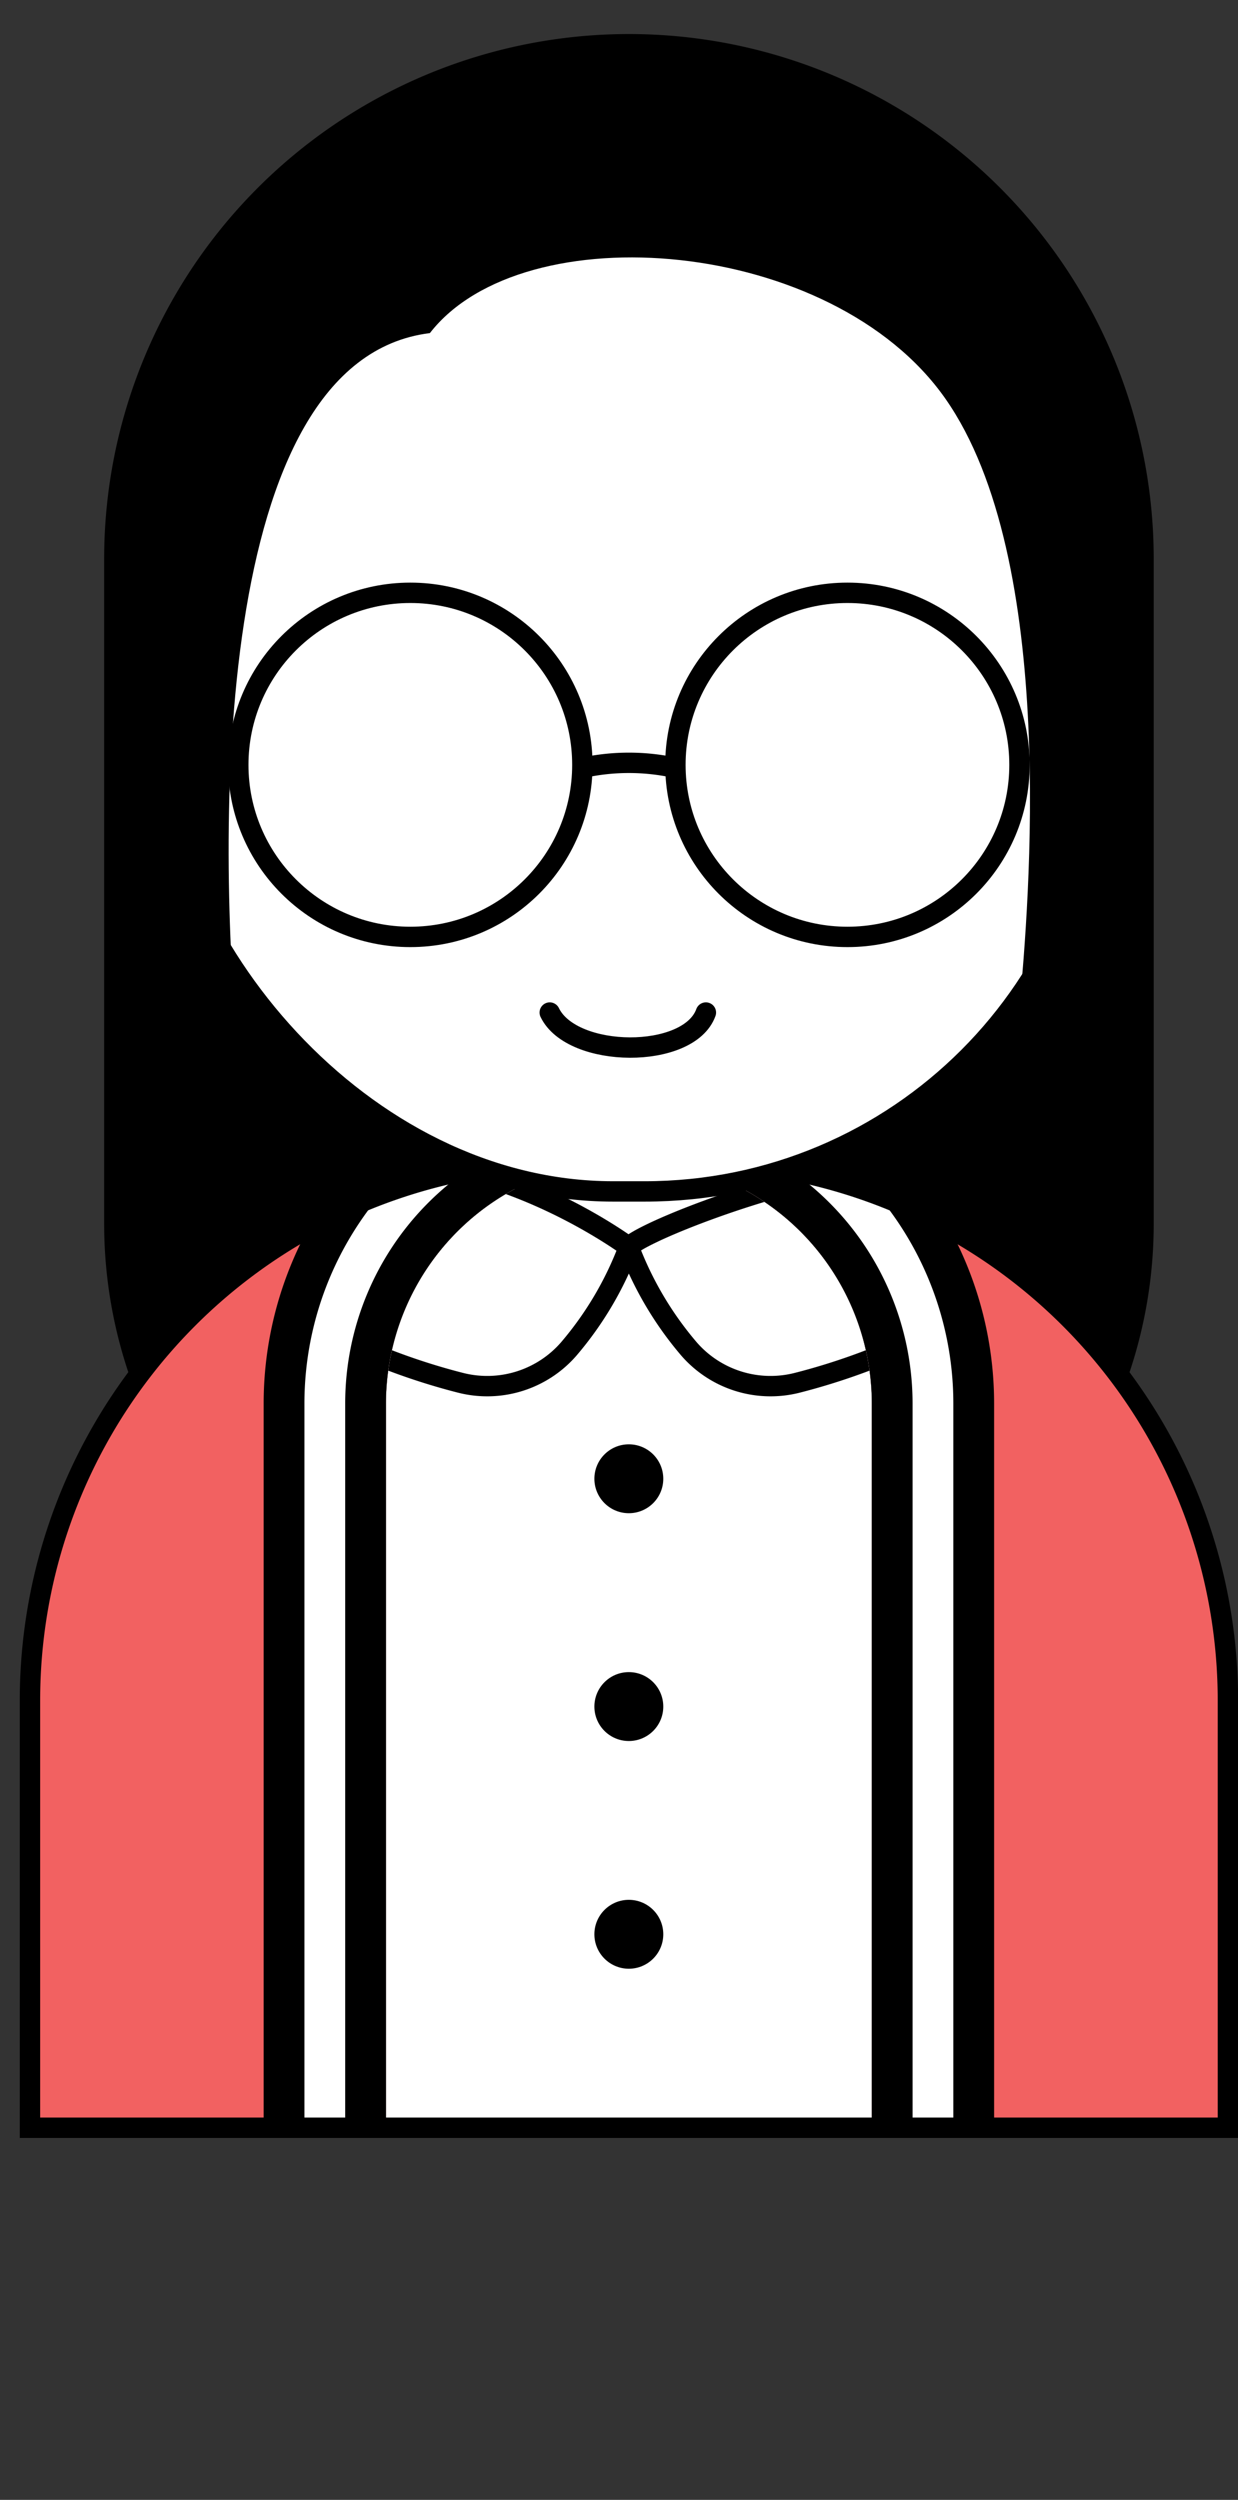 <svg xmlns="http://www.w3.org/2000/svg" xmlns:xlink="http://www.w3.org/1999/xlink" viewBox="0 0 121.47 245.26"><rect x="0" y="0" width="121.47" height="245.26" fill="#333333" stroke="none"/><defs><style>.cls-1,.cls-3{fill:#fff;}.cls-1,.cls-2,.cls-6,.cls-8{stroke:#000;stroke-miterlimit:10;stroke-width:2px;}.cls-4{clip-path:url(#clip-path);}.cls-5{fill:#f26161;}.cls-6,.cls-8{fill:none;}.cls-7{clip-path:url(#clip-path-2);}.cls-8{stroke-linecap:round;}</style><clipPath id="clip-path" transform="translate(1.94 3.34)"><path class="cls-1" d="M54,110.49H65.54a53,53,0,0,1,53,53V205.4a0,0,0,0,1,0,0H1a0,0,0,0,1,0,0V163.48a53,53,0,0,1,53-53Z"/></clipPath><clipPath id="clip-path-2" transform="translate(1.94 3.34)"><rect class="cls-1" x="13.29" y="7.39" width="92.94" height="106.16" rx="44.94"/></clipPath></defs><g id="Calque_2" data-name="Calque 2"><g id="Calque_1-2" data-name="Calque 1"><path class="cls-2" d="M61.71,4.34h0a50.49,50.49,0,0,1,50.49,50.49v65.24A44.94,44.94,0,0,1,67.25,165H56.16a44.94,44.94,0,0,1-44.94-44.94V54.83A50.49,50.49,0,0,1,61.71,4.34Z"/><path class="cls-3" d="M55.93,113.83H67.48a53,53,0,0,1,53,53v41.92a0,0,0,0,1,0,0H2.94a0,0,0,0,1,0,0V166.82a53,53,0,0,1,53-53Z"/><g class="cls-4"><path class="cls-1" d="M59.76,119a33.57,33.57,0,0,0,5.9,10,10.6,10.6,0,0,0,10.6,3.33c8.82-2.24,18.5-6.86,20.58-11.49,0,0-1-7.8-8.39-9.47S61.36,117.19,59.76,119" transform="translate(1.94 3.34)"/><path class="cls-1" d="M59.76,119a33.35,33.35,0,0,1-5.89,10,10.6,10.6,0,0,1-10.6,3.33c-8.82-2.24-18.5-6.86-20.58-11.49,0,0,1.53-10.56,13.8-10.3S59.76,119,59.76,119Z" transform="translate(1.94 3.34)"/><path class="cls-5" d="M59.76,110.49H54a53.15,53.15,0,0,0-53,53v66.44H35.93v-95.6A23.9,23.9,0,0,1,59.76,110.49Z" transform="translate(1.94 3.34)"/><path class="cls-5" d="M65.54,110.49H59.76A23.9,23.9,0,0,1,83.6,134.32v95.6h34.93V163.48A53.15,53.15,0,0,0,65.54,110.49Z" transform="translate(1.94 3.34)"/><path d="M59.76,110.49A23.9,23.9,0,0,1,83.6,134.32v95.6H35.93v-95.6a23.9,23.9,0,0,1,23.83-23.83h0m0-12a35.87,35.87,0,0,0-35.83,35.83v107.6H95.6V134.32A35.87,35.87,0,0,0,59.76,98.49Z" transform="translate(1.94 3.34)"/><path class="cls-3" d="M59.76,110.49A23.9,23.9,0,0,1,83.6,134.32v95.6H35.93v-95.6a23.9,23.9,0,0,1,23.83-23.83h0m0-8a31.87,31.87,0,0,0-31.83,31.83v103.6H91.6V134.32a31.87,31.87,0,0,0-31.84-31.83Z" transform="translate(1.94 3.34)"/><path d="M59.76,110.49A23.9,23.9,0,0,1,83.6,134.32v95.6H35.93v-95.6a23.9,23.9,0,0,1,23.83-23.83h0m0-4a27.86,27.86,0,0,0-27.83,27.83v99.6H87.6v-99.6a27.87,27.87,0,0,0-27.84-27.83Z" transform="translate(1.94 3.34)"/><circle cx="61.7" cy="145.08" r="3.38"/><circle cx="61.7" cy="167.43" r="3.38"/><circle cx="61.7" cy="189.77" r="3.38"/><circle cx="61.7" cy="212.12" r="3.38"/></g><path class="cls-6" d="M55.93,113.83H67.48a53,53,0,0,1,53,53v41.92a0,0,0,0,1,0,0H2.94a0,0,0,0,1,0,0V166.82a53,53,0,0,1,53-53Z"/><rect class="cls-3" x="15.24" y="10.73" width="92.94" height="106.16" rx="44.94"/><g class="cls-7"><path d="M40.24,29.34c9.17-11.82,39.46-9.42,50.57,6.42S99,85.47,98.09,95.47c26.06-6.89,22.45-129.76-57.85-91.41s-21.84,97-18.8,96.13C19.41,78.8,18.71,32,40.24,29.34Z" transform="translate(1.94 3.34)"/></g><rect class="cls-6" x="15.24" y="10.73" width="92.94" height="106.16" rx="44.94"/><circle class="cls-6" cx="40.26" cy="75.04" r="16.88"/><circle class="cls-6" cx="83.15" cy="75.04" r="16.88"/><path class="cls-6" d="M64.34,72a21.18,21.18,0,0,0-9.15,0" transform="translate(1.94 3.34)"/><path class="cls-8" d="M52,96c2.19,4.53,13.65,4.63,15.32,0" transform="translate(1.94 3.34)"/></g></g></svg>